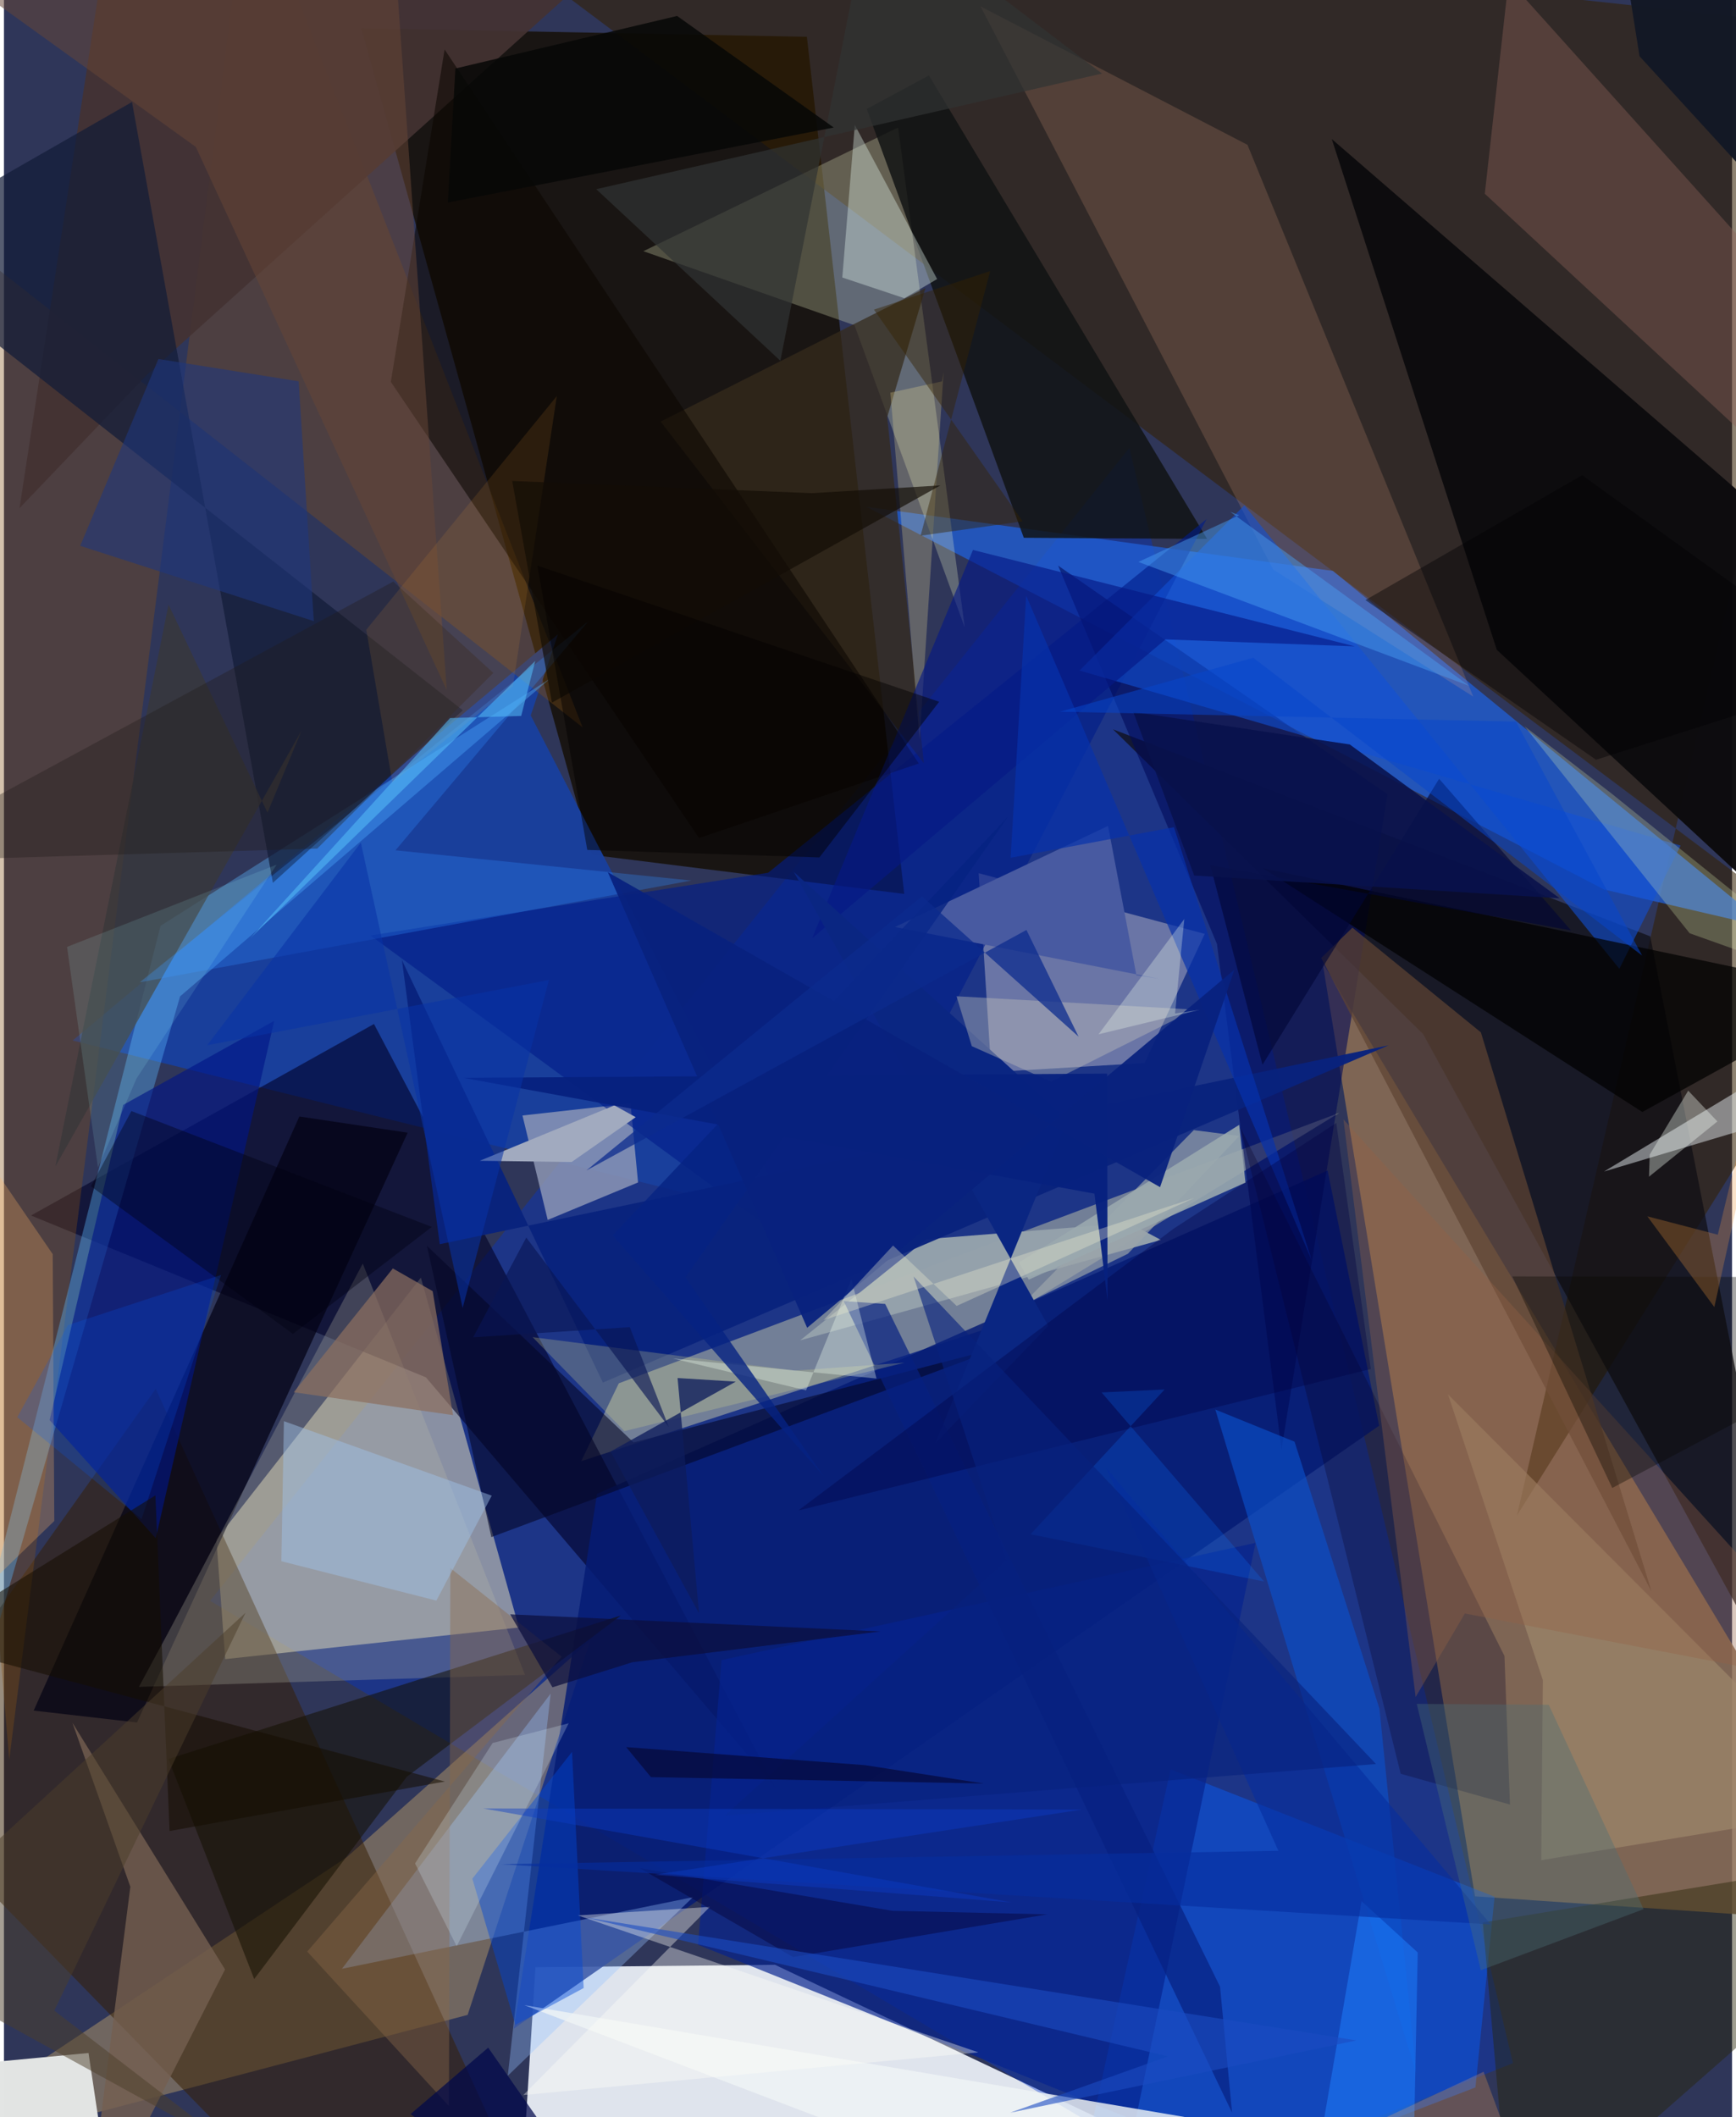 <svg xmlns="http://www.w3.org/2000/svg" width="228" height="278" viewBox="0 0 836 1024"><path fill="#2f3659" d="M0 0h836v1024H0z"/><path fill="#f4f8ff" fill-opacity=".894" d="M373.01 950.31L659.4 1086H248.73l8.382-134.51z"/><path fill="#8b6d53" fill-opacity=".867" d="M898 898.384L637.91 465.617l73.73 451.572 171.524 11.682z"/><path fill="#0034d1" fill-opacity=".388" d="M544.454 216.607l185.565 781.26-151.554 60.307-478.746-283.9z"/><path fill="#140d00" fill-opacity=".788" d="M388.439 17.799l47.085 414.561-151.343-18.913L172.852 13.67z"/><path fill="#e6ddbb" fill-opacity=".541" d="M249.125 787.17l-142.072 15.282-4.281-57.868 98.93-126.63z"/><path fill="#331f00" fill-opacity=".557" d="M192.093-62L898 467.68l-166.06 265.3L898 14.553z"/><path fill="#205fd7" fill-opacity=".757" d="M642.914 276.137l210.903 172.66-79.703-18.564-356.89-185.11z"/><path fill="#19409d" fill-opacity=".976" d="M267.992 306.84L33.24 503.25l347.803 86.578-126.215-243.811z"/><path fill="#bda06a" fill-opacity=".459" d="M-62 1049.865l227.982-151.717 117.59-104.617-59.256 181.005z"/><path fill="#c5c7a7" fill-opacity=".51" d="M645.979 538.254L475.305 642.707 279.25 706.729l18.197-37.673z"/><path fill="#361e00" fill-opacity=".51" d="M-60.415 859.804L110.7 1035.215 262.853 1086 73.435 671.73z"/><path fill="#d0cdd1" fill-opacity=".427" d="M471.54 422.33l109.36 29.354-29.088 62.44-74.162 4.432z"/><path fill="#100e14" fill-opacity=".729" d="M536.52 352.743l259.904 100.13 76.007 386.439-185.88-339.177z"/><path fill="#000026" fill-opacity=".596" d="M179.007 495.266l-165.93 92.63 191.04 78.265 169.359 198.783z"/><path fill="#0660ff" fill-opacity=".431" d="M564.392 855.775l156.726 61.602-9.247 92.235L513.307 1086z"/><path fill="#edf3c4" fill-opacity=".267" d="M411.462 157.316l53.353 146.217-32.24-241.871-123.246 59.833z"/><path fill="#051b75" fill-opacity=".851" d="M286.903 722.533l353.438-156.381 24.927 123.407L246.66 981.174z"/><path fill="#855116" fill-opacity=".349" d="M2.553 851.112L118.238-62l161.677 413.778L-62 83.912z"/><path fill="#0d0c0e" fill-opacity=".976" d="M642.357 67.245l79.832 247.039 159.752 148.025 14.862-174.782z"/><path fill="#e3e5e4" fill-opacity=".996" d="M-28.074 999.484l68.98-6.523 11.926 79.868L14.299 1086z"/><path fill="#101312" fill-opacity=".831" d="M447.483 36.469L417.368 52.7l76.006 207.403 88.666.546z"/><path fill="#5bb7fe" fill-opacity=".38" d="M264.077 328.348L75.746 447.798-62 990.637l147.202-508.72z"/><path fill="#97c0ff" fill-opacity=".353" d="M333.327 917.593l-89.599 86.386 20.751-184.84-100.96 133.09z"/><path fill="#030214" fill-opacity=".718" d="M14.372 827.357l50.01 5.738 130.924-285.254-52.4-7.838z"/><path fill="#ffb78d" fill-opacity=".165" d="M710.814 336.932l-96.813-61.493L472.481 3.143l129.094 66.903z"/><path fill="#929bb8" fill-opacity=".8" d="M250.844 539.525l12.206 50.513 43.708-18.133-3.645-38.217z"/><path fill="#001687" fill-opacity=".627" d="M57.658 534.417l73.076-40.655L73.44 744.026l-51.35-57.184z"/><path fill="#001c8a" fill-opacity=".612" d="M369.693 422.105l-192.418 30.347 217.028 159.052 187.54-360.473z"/><path fill="#433232" fill-opacity=".925" d="M69.182 181.268L7.53 245.772 54.733-62l245.514 35.038z"/><path fill="#bbbba9" fill-opacity=".275" d="M173.58 611.138L80.3 788.076l-15.02 27.818 186.793-5.816z"/><path fill="#111b38" fill-opacity=".71" d="M-62 120.342l283.983 223.21-91.887 83.445L61.948 49.328z"/><path fill="#000a56" fill-opacity=".58" d="M669.321 384.13l-159.35-110.555 76.852 183 31.213 244.508z"/><path fill="#e8f1f4" fill-opacity=".478" d="M883.608 513.839L898 491.95l-123.925 74.666L898 529.626z"/><path fill="#05238e" fill-opacity=".682" d="M547.384 1025.68l58.095-279.464-258.295 56.705-11.392 137.715z"/><path fill="#141000" fill-opacity=".541" d="M79.57 850.755l41.487 106.415 73.804-97.783 103.594-78.017z"/><path fill="#8d6159" fill-opacity=".4" d="M898 179.772L727.9-9.535 716.389 93.706 898 262.211z"/><path fill="#755f50" fill-opacity=".8" d="M38.993 1086l22.15-173.44-28-79.278 73.816 119.273z"/><path fill="#94a1ac" fill-opacity=".984" d="M385.182 648.278l61.072-48.949 98.027-7.795 15.437 8.165z"/><path fill="#5d4333" fill-opacity=".718" d="M714.5 499.317l82.498 270.321-159.76-306.302 15.109-14.651z"/><path fill="#eff3f5" fill-opacity=".808" d="M459.604 1041.512l221.449 1.013-429.288-72.697L557.002 1086z"/><path fill="#362a1c" fill-opacity=".737" d="M317.688 203.91l128.111-64.592-18.512 62.463 17.74 167.374z"/><path fill="#eafdf5" fill-opacity=".353" d="M405.564 134.22l6.047-73.809 39.836 74.554-15.845 9.27z"/><path fill="#272405" fill-opacity=".443" d="M715.413 929.825l138.662-22.752L898 937.757 729.249 1086z"/><path fill="#1151d7" fill-opacity=".584" d="M781.49 468.569L600.098 244.38l-79.765 79.924 290.77 84.67z"/><path fill="#a08a6c" fill-opacity=".655" d="M744.469 812.593l-45.878-138.19L898 874.357 743.681 899.7z"/><path fill="#000001" fill-opacity=".71" d="M896.642 480.36l-104.039 57.478L609.047 419.94l146.477 30.654z"/><path fill="#040625" fill-opacity=".58" d="M235.782 743.442l247.195-92.009-178.418 46.194-99.933-95.071z"/><path fill="#0b50cc" fill-opacity=".624" d="M624.353 697.295l-38.332-15.539 97.214 321.236-17.81-176.55z"/><path fill="#0b0600" fill-opacity=".561" d="M442.576 369.276L213.171 23.934l-26.005 160.78 149.09 220.654z"/><path fill="#495ba1" fill-opacity=".996" d="M534.127 399.473l-103.118 48.891 127.69 25.024-10.847-1.66z"/><path fill="#0a0023" fill-opacity=".29" d="M675.708 857.911l-77.66-312.769 127.858 255.806 2.648 71.847z"/><path fill="#09237d" fill-opacity=".965" d="M192.526 464.366L289.754 668.7l380.072-163.107L210.83 601.78z"/><path fill="#1f367d" fill-opacity=".576" d="M74.721 173.634l-37.83 90.362 113.005 36.43-7.318-115.99z"/><path fill="#0047d7" fill-opacity=".439" d="M280.437 961.539l-5.619-114.216-48.223 61.327 20.82 70.699z"/><path fill="#ffeb97" fill-opacity=".247" d="M428.808 189.916l14.16 167.8 11.596-177.814-.766 4.562z"/><path fill="#9ca6a9" fill-opacity=".678" d="M543.727 606.4l53.883-56.98-22.005-2.827-83.746 85.154z"/><path fill="#8b6e5f" fill-opacity=".725" d="M217.266 684.455l-77.055-11.089 47.93-59.861 19.253 10.978z"/><path fill="#e2f6b5" fill-opacity=".251" d="M815.487 451.39l-79.889-100.116 42.325 32.7L898 480.787z"/><path fill="#fcb567" fill-opacity=".278" d="M-47.387 805.214L-62 481.56l85.586 125.041.768 129.037z"/><path fill="#39373a" fill-opacity=".784" d="M24.86 564.19l54.743-271.76 47.892 100.621 16.457-39.686z"/><path fill="#061885" fill-opacity=".631" d="M390.956 453.828l77.82-187.836 184.8 46.634-91.702-3.365z"/><path fill="#664537" fill-opacity=".522" d="M-7.727-1.338L92.827 71.09l121.367 262.663L186.283-62z"/><path fill="#0a2682" d="M450.61 697.987l54.584-56.704-123.073-219.545L514.48 541.545z"/><path fill="#896849" fill-opacity=".416" d="M215.963 758.444l-.69 260.19-68.557-74.726 123.061-142.635z"/><path fill="#c0c0b9" fill-opacity=".4" d="M460.81 481.85l7.406 24.142 38.362 17.147 69.43-34.808z"/><path fill="#2e8eff" fill-opacity=".294" d="M282.703 300.485L65.65 475.127l266.863-49.243L189.4 411.27z"/><path fill="#a0c2e9" fill-opacity=".459" d="M134.199 755.113l1.234-67.742 100.552 36.021-26.79 50.76z"/><path fill="#936144" fill-opacity=".353" d="M648.004 541.41L898 817.138l-191.244-36.74-23.834 40.407z"/><path fill="#f7fef7" fill-opacity=".357" d="M828.91 542.401l-33.087 26.73.347-10.685 18.621-30.939z"/><path fill="#072180" fill-opacity=".694" d="M594.135 1021.844l-5.833-60.963L426.32 630.678l-20.097-1.385z"/><path fill="#a1aabf" d="M230.164 561.433l65.132-26.804 10.33 5.709-30.98 21.678z"/><path fill="#fffff8" fill-opacity=".365" d="M251.255 1013.293l220.11-20.648-193.695-66.222 63.844-4.152z"/><path fill="#4aa0f4" fill-opacity=".451" d="M548.795 271.786l48.795-22.595-4.31-1.616 115.578 84.155z"/><path fill="#0631ab" fill-opacity=".694" d="M632.645 609.527l-66.622-209.444L487 414.868l7.515-126.74z"/><path fill="#1d7efe" fill-opacity=".522" d="M628.104 1086l28.674-166.482 27.162 24.84L681.076 1086z"/><path fill="#211b18" fill-opacity=".345" d="M236.778 325.475l-85.22 84.956L-62 416.815l250.372-135.559z"/><path fill="#342200" fill-opacity=".443" d="M492.801 252.14l-49.346 6.963 33.658-127.993-56.24 18.652z"/><path fill="#000536" fill-opacity=".624" d="M608.85 514.991l85.44-138.309 63.806 73.332-174.503-31.55z"/><path fill="#060130" fill-opacity=".42" d="M381.747 946.556l-74.2-43.017 122.243 20.65 74.95 1.71z"/><path fill="#313334" fill-opacity=".706" d="M375.608 174.5l-89.075-82.996 244.68-55.926L419.6-49.217z"/><path fill="#000242" fill-opacity=".357" d="M565.866 594.257l-181.588 136.31 276.95-68.41-16.69-119.01z"/><path fill="#9aa9ae" fill-opacity=".894" d="M491.038 610.632l106.528-66.58 3.053 27.927-104.854 46.934z"/><path fill="#dbdb8a" fill-opacity=".251" d="M300.142 692.171l135.546-33.078-53.295 3.842-126.64-16.201z"/><path fill="#f2fff0" fill-opacity=".333" d="M409.971 618.688l12.137 48.061-98.559-9.705 64.493 15.42z"/><path fill="#001" fill-opacity=".396" d="M139.801 645.155l-97.737-71.384 19.59-36.394 145.336 56.036z"/><path fill="#0c70fe" fill-opacity=".243" d="M561.493 672.041l-64.823 70.017 112.956 22.877-78.608-91.459z"/><path fill="#d2e7f2" fill-opacity=".247" d="M219.014 941.303l-20.135-40.014 37.529-58.263 36.788-9.532z"/><path fill="#0b0e3d" fill-opacity=".725" d="M244.89 780.792l179.124 8.277-120.005 14.892-38.661 12.126z"/><path fill="#060600" fill-opacity=".353" d="M898 617.778l-168.307-.432 48.36 102.33L898 655.979z"/><path fill="#060807" fill-opacity=".851" d="M325.652 7.715l75.758 53.959L214.757 97.94l3.636-64.809z"/><path fill="#e0992f" fill-opacity=".129" d="M267.446 191.576l-21.23 140.338-58.317 46.514-12.624-73.84z"/><path fill="#55bdf7" fill-opacity=".557" d="M119.176 453.797l137.85-134.147-6.81 26.63-34.386 1.019z"/><path fill="#ee973b" fill-opacity=".275" d="M827.428 632.172L898 312.825l-68.887 284.359-34.084-8.883z"/><path fill="#0258fd" fill-opacity=".204" d="M66.586 734.72l38.455-118.064-74.106 24.253-24.5 44.56z"/><path fill="#052d9e" fill-opacity=".6" d="M719.269 930.793l-186.19-221.058 83.45 185.433-376.074 6.477z"/><path fill="#07217e" fill-opacity=".612" d="M440.05 617.412l223.702 235.78-315.038 24.953L484.957 754.72z"/><path fill="#140e00" fill-opacity=".549" d="M213.288 861.662L80.13 885.603l-6.855-162.36-113.463 70.509z"/><path fill="#1b4bc2" fill-opacity=".6" d="M654.276 986.889L281.479 927.42l281.638 67.185-76.299 27.22z"/><path fill="#4b6e77" fill-opacity=".376" d="M747.331 824.536l45.881 98.856-78.742 29.534-31.003-128.82z"/><path fill="#062382" fill-opacity=".792" d="M396.451 713.87L294.46 597.523l191.393-202.657-156.141 222.968z"/><path fill="#07217e" fill-opacity=".957" d="M527.557 577.341l6.325 51.57-.182-109.66-311.278 2.08z"/><path fill="#4d3f2a" fill-opacity=".502" d="M116.87 780.026L24.344 972.46l88.605 68.056L-62 944.256z"/><path fill="#09114c" fill-opacity=".882" d="M752.624 434.468L575.807 423.47l-29.495-79.146 104.757 15.75z"/><path fill="#08227e" fill-opacity=".937" d="M559.29 574.184l35.965-105.19L388.561 642.21l-96.423-220.352z"/><path fill="#000004" fill-opacity=".412" d="M658.633 290.235l111.579 77.232L898 326.777l-134.527-96.936z"/><path fill="#0746cc" fill-opacity=".522" d="M604.368 318.125l-93.511 26.096 220.588 4.815 61.034 113.128z"/><path fill="#0b2a8d" fill-opacity=".737" d="M519.873 501.39l-25.223-51.602L281.7 566.156 444.11 433.51z"/><path fill="#00074a" fill-opacity=".718" d="M300.948 1086h-19.946l-84.277-63.496 37.539-32.138z"/><path fill="#060631" fill-opacity=".627" d="M416.531 853.746l-115.53-8.732 11.985 14.516 161.1 3.102z"/><path fill="#f1ffee" fill-opacity=".294" d="M578.498 488.393l-11.954 1.81 4.472-45.718-41.478 55.76z"/><path fill="#ffa850" fill-opacity=".251" d="M777.085 1086l-154.657-40.333 93.38-43.645L746.83 1086z"/><path fill="#aff" fill-opacity=".122" d="M131.91 418.211L64.14 521.626l-18.666 43.086-14.952-106.738z"/><path fill="#edefd1" fill-opacity=".333" d="M430.122 602.431l30.769 29.194 114.981-52.214-179.349 59.083z"/><path fill="#081555" fill-opacity=".631" d="M252.683 598.574l-25.715 48.244 75.798-4.92 18.858 48.3z"/><path fill="#130d05" fill-opacity=".671" d="M390.803 238.527l-144.928-5.902 19.217 107.216 187.92-105.063z"/><path fill="#0e1c5b" fill-opacity=".769" d="M354.027 668.247l-60.563 33.805 42.808 78.258-10.394-113.801z"/><path fill="#0833a6" fill-opacity=".561" d="M263.653 473.98l-41.75 158.611-49.247-225.044L98.33 505.55z"/><path fill="#0c3cc4" fill-opacity=".439" d="M314.856 906.734l172.63 13.39-255.702-45.455 289.755.553z"/><path fill="#131825" fill-opacity=".973" d="M898 10.905v132.963L791.246 27.2 777.1-61.667z"/><path fill="#040200" fill-opacity=".467" d="M258.067 273.579l24.124 137.493 112.297 3.636 57.937-75.293z"/></svg>
